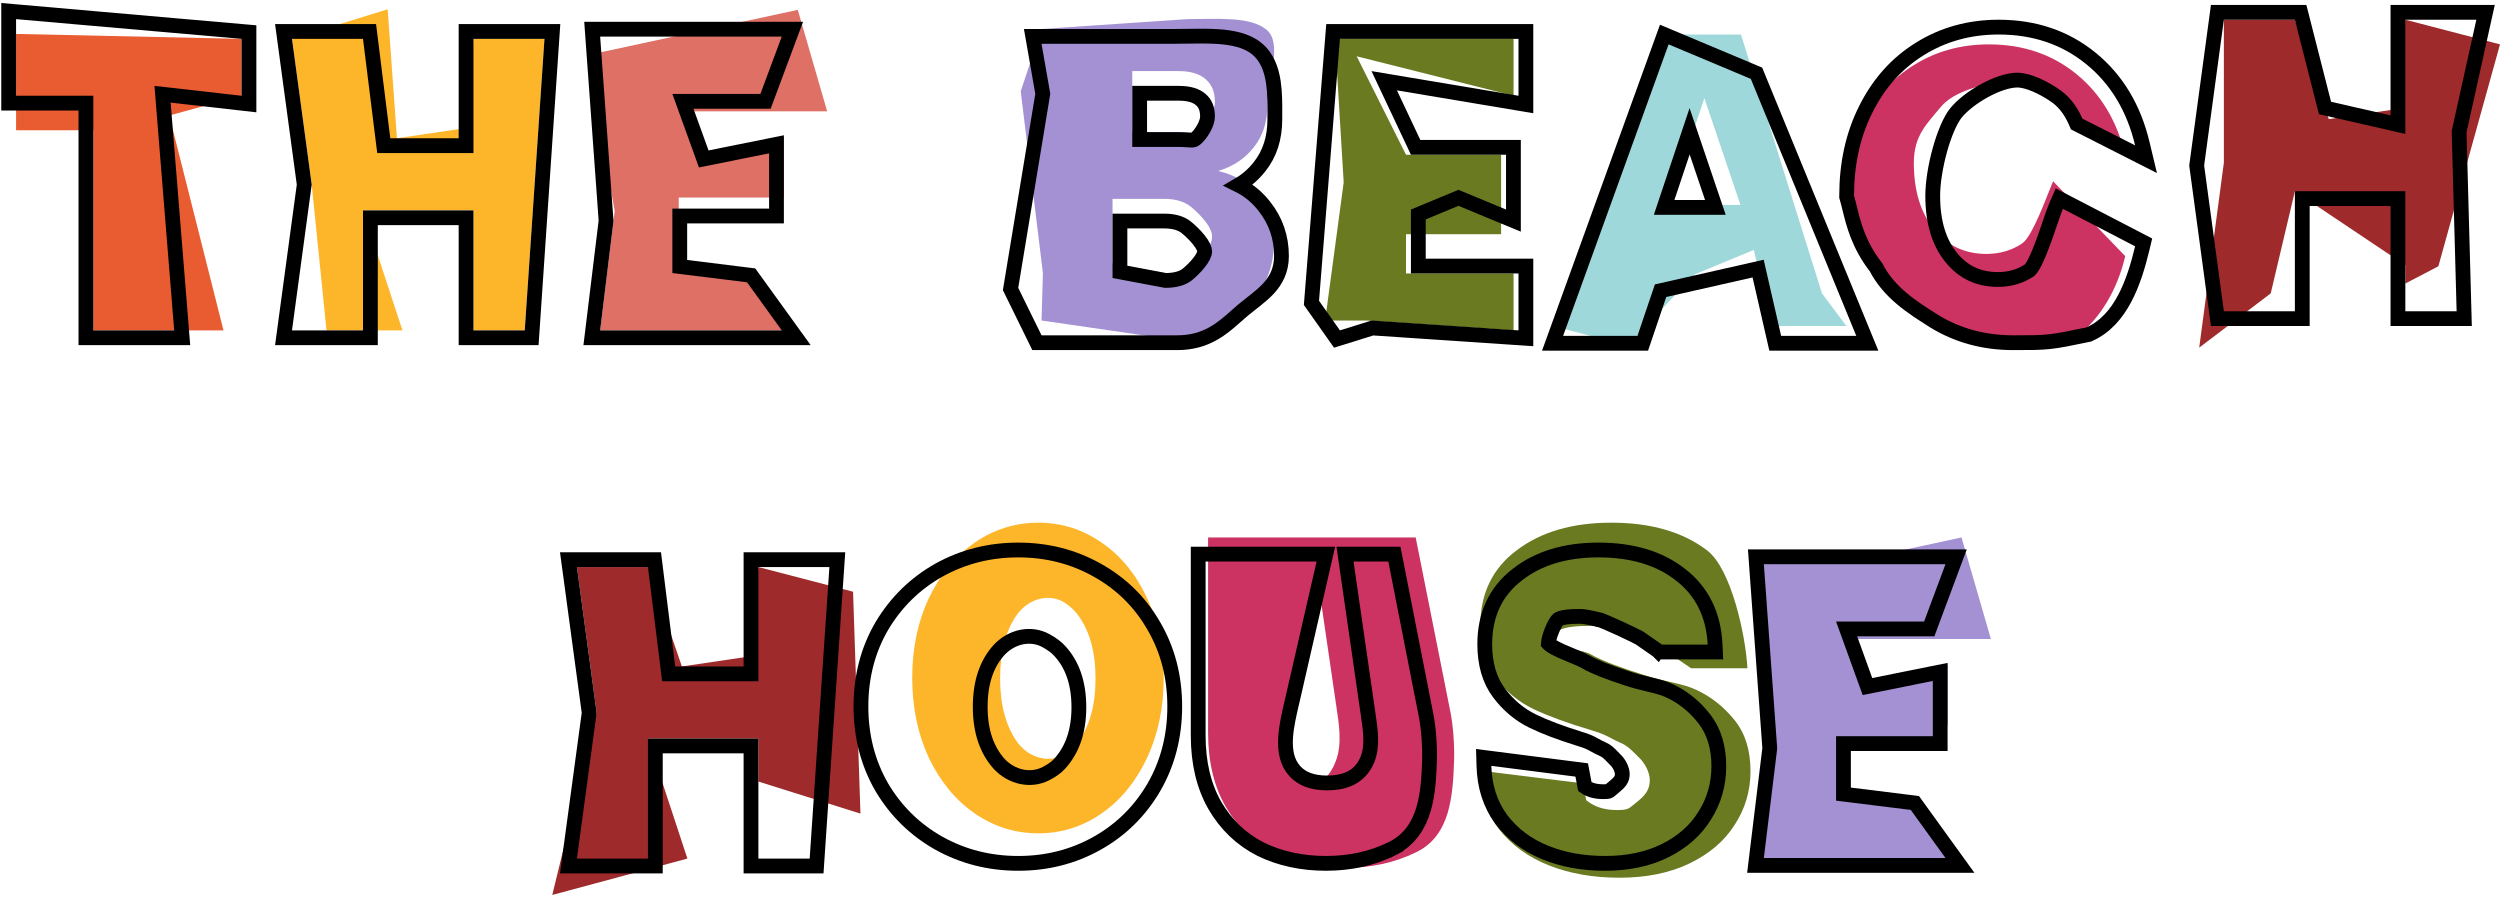 <svg width="507" height="182" viewBox="0 0 507 182" fill="none" xmlns="http://www.w3.org/2000/svg">
<path d="M374 41.716C374 35.38 375.246 29.744 377.739 24.81C380.232 19.814 383.694 15.945 388.125 13.204C392.612 10.401 397.681 9 403.331 9C410.255 9 416.182 11.011 421.112 15.031C426.042 19.052 429.338 24.535 431 31.481L420.312 26.055C419.149 23.375 417.487 21.334 415.327 19.932C413.222 18.531 409.826 16.745 407.111 16.745C402.735 16.745 396.23 18.421 393.516 21.771C390.801 25.122 388.125 27.43 388.125 33.035C388.125 38.64 389.482 43.118 392.197 46.468C394.911 49.819 398.456 51.495 402.832 51.495C405.547 51.495 407.956 50.794 410.061 49.393C412.222 47.992 415.202 39.44 416.366 36.759L431 51.951C429.338 58.896 426.042 64.38 421.112 68.4C413.466 70 413.215 70 406.291 70C400.641 70 395.572 68.629 391.085 65.888C386.654 63.085 383.192 59.217 380.699 54.282C376.467 48.925 375.039 45.127 374 41.716Z" fill="#CC3363"/>
<path d="M355.676 50.676L343.612 55.676L330.075 70.119L315 66.119L336.391 7H353.065L369.5 59.5L374.456 66.119H359.213L355.676 50.676ZM352.97 41.56L345.644 19.917L338.401 41.56H352.97Z" fill="#9ED8DB"/>
<path d="M275.136 11.418L285.136 31.377H304.422V47.493H294.779H285.136V55.462H306.948V67L277.136 65L268.736 65L272.5 37L270.736 7.881H306.948V19.418L275.136 11.418Z" fill="#697A21"/>
<path d="M247.014 34.683C250.439 35.412 253.19 37.125 255.267 39.82C257.345 42.458 258.383 45.49 258.383 48.915C258.383 53.855 256.643 58.786 253.162 61.705C249.737 64.568 244.937 69 238.761 69L211.223 65L211.5 55.378L207 18.5L211.223 5.881L240.761 3.881C246.768 3.881 253.456 3.256 256.825 6.007C260.25 8.759 257.036 16.492 257.036 21.208C257.036 24.689 256.109 27.58 254.257 29.882C252.46 32.184 250.046 33.784 247.014 34.683ZM229.623 26.798H239.056C241.414 26.798 242.21 27.293 243.445 26.282C244.737 25.215 246.382 22.672 246.382 20.65C246.382 18.629 245.737 17.085 244.445 16.018C243.21 14.952 241.414 14.418 239.056 14.418H229.623V26.798ZM236.235 55.378C239.5 56.5 240.501 55.845 241.793 54.778C243.14 53.655 245.814 50.055 245.814 47.978C245.814 45.901 243.112 43.273 241.709 42.093C240.361 40.914 238.48 40.325 236.066 40.325H225.623V53.378L236.235 55.378Z" fill="#A491D3"/>
<path d="M507 9L494.5 54L487.802 57.5V53.781L465.401 38.781L460.5 59.5L446 70.5L451 33V4H465.401L472.284 24.159L485.802 22.159L487.802 4L507 9Z" fill="#9E2A2B"/>
<path d="M374.5 39.716V39.939L374.565 40.153C374.754 40.775 374.928 41.484 375.119 42.264C375.886 45.398 376.936 49.69 380.443 54.179C383.114 59.359 387.773 62.304 392.04 65.001C392.121 65.053 392.202 65.104 392.284 65.155L392.293 65.162L392.303 65.168C397.043 68.064 402.386 69.5 408.291 69.5H408.377C411.759 69.5 413.626 69.5 415.589 69.292C417.563 69.082 419.618 68.664 423.419 67.869L423.575 67.836L423.72 67.772C426.97 66.332 429.238 63.645 430.885 60.541C432.53 57.443 433.618 53.812 434.459 50.3L434.732 49.16L433.691 48.62L419.057 41.024L417.63 40.283L416.99 41.758C416.669 42.496 416.264 43.667 415.826 44.947C415.778 45.089 415.729 45.233 415.679 45.379C415.269 46.577 414.82 47.892 414.346 49.175C413.813 50.619 413.266 51.978 412.732 53.046C412.466 53.581 412.217 54.012 411.993 54.333C411.882 54.492 411.786 54.611 411.707 54.695C411.669 54.736 411.637 54.766 411.614 54.786C411.602 54.797 411.593 54.804 411.587 54.809L411.58 54.814C411.578 54.815 411.577 54.816 411.577 54.816L411.57 54.82L411.562 54.825C409.722 56.05 407.606 56.676 405.165 56.676C401.233 56.676 398.119 55.199 395.695 52.206C393.254 49.193 391.958 45.081 391.958 39.716C391.958 37.087 392.513 33.621 393.414 30.386C394.326 27.108 395.525 24.313 396.681 22.886C397.88 21.407 400.011 19.721 402.413 18.402C404.833 17.072 407.291 16.245 409.111 16.245C410.175 16.245 411.486 16.605 412.857 17.192C414.206 17.77 415.5 18.518 416.496 19.181L416.503 19.186L416.511 19.191C418.391 20.41 419.874 22.205 420.936 24.652L421.151 25.148L421.633 25.393L432.321 30.818L435.214 32.287L434.459 29.132C432.73 21.908 429.276 16.123 424.06 11.869C418.838 7.61 412.568 5.5 405.331 5.5C399.421 5.5 394.074 6.969 389.333 9.93C384.65 12.828 381.006 16.913 378.399 22.137C375.786 27.309 374.5 33.181 374.5 39.716Z" stroke="black" stroke-width="3"/>
<path d="M332.075 69.619H333.15L333.495 68.6L336.763 58.954L356.548 54.47L359.751 68.454L360.018 69.619H361.213H376.456H378.693L377.844 67.549L356.453 15.431L356.218 14.857L355.646 14.617L338.971 7.617L337.517 7.006L336.98 8.49L315.589 67.609L314.862 69.619H317H332.075ZM337.485 42.06L342.652 26.619L347.879 42.06H337.485Z" stroke="black" stroke-width="3"/>
<path d="M307.948 53.962H287.636V43.495L295.779 40.117L304.847 43.879L306.922 44.739V42.493V31.377V29.877H305.422H287.087L280.717 16.372L307.7 20.898L309.448 21.191V19.418V7.881V6.381H307.948H271.736H270.35L270.24 7.762L266.005 60.881L265.962 61.422L266.275 61.865L270.51 67.865L271.14 68.757L272.183 68.432L278.316 66.515L307.848 68.497L309.448 68.604V67V55.462V53.962H307.948Z" stroke="black" stroke-width="3"/>
<path d="M256.451 41.898C254.99 40.005 253.223 38.549 251.165 37.532C252.818 36.572 254.245 35.333 255.432 33.814C257.531 31.201 258.536 27.963 258.536 24.208C258.536 23.885 258.537 23.553 258.539 23.214C258.548 21.146 258.559 18.803 258.235 16.648C257.856 14.134 256.984 11.565 254.843 9.842C252.772 8.154 249.846 7.607 246.955 7.416C244.935 7.282 242.715 7.318 240.578 7.351C239.64 7.366 238.717 7.381 237.835 7.381H211.223H209.437L209.745 9.14L211.478 19.026L205.02 58.134L204.942 58.608L205.153 59.039L209.876 68.661L210.288 69.5H211.223H238.761C244.626 69.5 247.877 66.608 250.716 64.083C251.194 63.658 251.659 63.244 252.124 62.856L252.126 62.854C252.689 62.382 253.243 61.949 253.808 61.508C254.099 61.281 254.393 61.051 254.693 60.812C255.547 60.132 256.411 59.408 257.173 58.593C258.745 56.913 259.883 54.844 259.883 51.915C259.883 48.163 258.737 44.805 256.451 41.898ZM243.465 20.154L243.477 20.165L243.49 20.175C244.365 20.898 244.882 21.975 244.882 23.65C244.882 24.299 244.601 25.178 244.09 26.091C243.586 26.989 242.964 27.733 242.493 28.123C242.297 28.283 242.174 28.34 242.093 28.367C242.008 28.396 241.89 28.418 241.665 28.419C241.447 28.42 241.206 28.402 240.844 28.376C240.789 28.372 240.731 28.368 240.67 28.363C240.232 28.332 239.699 28.298 239.056 28.298H231.123V18.918H239.056C241.211 18.918 242.601 19.408 243.465 20.154ZM240.721 46.222L240.732 46.232L240.744 46.242C241.402 46.794 242.348 47.675 243.116 48.636C243.943 49.67 244.314 50.492 244.314 50.978C244.314 51.467 243.946 52.284 243.136 53.301C242.383 54.245 241.46 55.102 240.835 55.624C239.928 56.372 238.509 56.858 236.371 56.878L227.123 55.135V44.825H236.066C238.245 44.825 239.73 45.355 240.721 46.222Z" stroke="black" stroke-width="3"/>
<path d="M503.667 4.325L504.072 2.5H502.203H487.802H486.302V4V25.278L471.512 21.901L466.854 3.63L466.566 2.5H465.401H451H449.689L449.514 3.799L445.514 33.358L445.486 33.559L445.514 33.761L449.514 63.32L449.689 64.619H451H465.401H466.901V63.119V40.281H486.302V63.119V64.619H487.802H498.203H499.744L499.702 63.078L498.707 26.703L503.667 4.325Z" stroke="black" stroke-width="3"/>
<path d="M110.419 7.881L106.419 67H96.018V42.662H73.617L81.617 67H66.216L63.216 37.44L59.216 7.881L78.617 1.881L80.5 28.04L94.018 26.04L96.018 7.881H110.419Z" fill="#FDB52A"/>
<path d="M48.988 7.881V19.418L34.324 23.418L45.324 67H18.924V26.418H3.26V6.881L48.988 7.881Z" fill="#E95B30"/>
<path d="M111.915 7.982L112.023 6.381H110.419H96.018H94.518V7.881V29.54H77.825L75.105 7.696L74.941 6.381H73.617H59.216H57.499L57.729 8.082L61.702 37.44L57.729 66.799L57.499 68.5H59.216H73.617H75.117V67V44.162H94.518V67V68.5H96.018H106.419H107.82L107.915 67.101L111.915 7.982Z" stroke="black" stroke-width="3"/>
<path d="M50.488 7.881V6.506L49.119 6.387L3.39 2.387L1.76 2.244V3.881V19.418V20.918H3.26H17.424V67V68.5H18.924H35.324H36.95L36.819 66.879L32.966 19.114L48.82 20.909L50.488 21.098V19.418V7.881Z" stroke="black" stroke-width="3"/>
<path d="M140.667 22.583L143.518 30.954L158.995 27.833V40.056H137.648V54.315L154.129 56.364L161.792 67H121.708L124.656 42.773L119 11.208L161.792 2L167.75 22.583H140.667Z" fill="#DE7066"/>
<path d="M137.856 54.046V43.801H155.972H157.472V42.301V31.097V29.265L155.676 29.627L142.721 32.233L138.494 20.545H154.208H155.25L155.614 19.569L159.947 7.94L160.702 5.917H158.542H121.708H120.096L120.212 7.525L122.91 44.755L120.22 66.818L120.014 68.5H121.708H158.542H161.475L159.758 66.122L152.716 56.372L152.333 55.842L151.685 55.761L137.856 54.046Z" stroke="black" stroke-width="3"/>
<path d="M328.434 178C323.107 178 318.333 177.166 314.113 175.497C309.893 173.828 306.503 171.357 303.943 168.086C301.453 164.815 300.138 160.876 300 156.27L321.021 158.868L321.689 162.278C323.28 163.613 325.355 164.281 327.915 164.281C330.544 164.281 330.336 163.865 331.859 162.73C333.381 161.528 334.576 160.343 334.576 158.274C334.576 156.538 333.519 154.652 332.274 153.517C331.097 152.382 330.233 151.279 328.434 150.545C326.704 149.81 325.874 148.993 322.623 148.058C317.918 146.656 314.079 145.255 311.104 143.853C308.129 142.451 305.569 140.381 303.425 137.644C301.28 134.907 300.208 131.335 300.208 126.929C300.208 120.387 302.664 115.28 307.575 111.608C312.487 107.869 318.887 106 326.774 106C334.799 106 341.267 107.869 346.179 111.608C351.091 115.28 354.031 128.91 354.377 135.519H342.962C342.962 135.519 340.275 133.712 337.786 132.046C336.879 131.439 329.897 128.317 328.835 128.061C326.45 127.486 323.828 126.929 322.623 126.929C320.478 126.929 317.102 126.983 315.787 128.118C314.473 129.186 314 127.238 314 129.307C314 131.577 320.409 131.44 322.623 132.708C324.836 133.977 328.639 135.401 333.343 136.87C338.048 138.406 341.198 138.545 344.104 139.947C347.079 141.349 349.638 143.385 351.783 146.056C353.928 148.726 355 152.164 355 156.37C355 160.376 353.928 164.014 351.783 167.285C349.708 170.556 346.664 173.16 342.651 175.096C338.638 177.032 333.899 178 328.434 178Z" fill="#697A21"/>
<path d="M270.571 109L263.381 139.99C262.04 145.771 260.151 152.405 263.729 157.139C263.918 157.388 264.118 157.627 264.329 157.856C266.306 159.998 264.173 159.5 268 159.5C271.827 159.5 266.705 159.998 268.746 157.856C269.697 156.859 270.426 155.663 270.934 154.27C272.228 150.719 271.533 146.812 270.986 143.073L266 109L287.102 109L294.158 144.458C294.718 147.272 294.987 151.341 294.892 154.209C294.65 161.505 294.058 169.244 287.593 172.635C287.435 172.718 287.272 172.8 287.102 172.882C282.828 174.961 278.044 176 272.749 176C267.454 176 262.702 174.992 258.492 172.976C254.345 170.897 251.06 167.81 248.636 163.715C246.212 159.557 245 154.517 245 148.595V109H270.571Z" fill="#CC3363"/>
<path d="M210.571 169C205.896 169 201.599 167.656 197.679 164.969C193.807 162.282 190.714 158.544 188.4 153.754C186.133 148.905 185 143.473 185 137.456C185 131.439 186.133 126.036 188.4 121.246C190.714 116.456 193.807 112.718 197.679 110.031C201.599 107.344 205.896 106 210.571 106C215.246 106 219.519 107.344 223.392 110.031C227.311 112.718 230.381 116.456 232.6 121.246C234.867 126.036 236 131.439 236 137.456C236 143.473 234.867 148.905 232.6 153.754C230.333 158.544 227.264 162.282 223.392 164.969C219.519 167.656 215.246 169 210.571 169ZM206.364 150.599C208.749 153.782 213.052 154.986 216.318 152.717C217.177 152.12 217.97 151.416 218.56 150.599C220.968 147.328 222.172 143.006 222.172 137.631C222.172 132.199 220.968 127.876 218.56 124.663C217.971 123.848 217.179 123.123 216.322 122.494C213.104 120.134 208.757 121.295 206.364 124.488C204.003 127.701 202.822 132.053 202.822 137.544C202.822 142.976 204.003 147.328 206.364 150.599Z" fill="#FDB52A"/>
<path d="M173 120L174.5 165L153.802 158.5V149.781H131.401L139.401 174.119L112 181.5L121 144.56L117 115H131.401L138.284 135.159L151.802 133.159L153.802 115L173 120Z" fill="#9E2A2B"/>
<path d="M304.432 166.14L304.438 166.148L304.444 166.156C306.695 169.138 309.671 171.374 313.325 172.872C316.958 174.361 321.03 175.09 325.516 175.09C330.134 175.09 334.219 174.242 337.724 172.489C341.195 170.754 343.889 168.387 345.738 165.371C347.632 162.374 348.575 159.037 348.575 155.399C348.575 151.613 347.64 148.374 345.65 145.806C343.779 143.391 341.527 141.528 338.897 140.243C337.551 139.571 336.173 139.215 334.763 138.877C334.594 138.837 334.423 138.796 334.25 138.755C332.965 138.45 331.594 138.125 329.981 137.579L329.971 137.576L329.962 137.573C326.147 136.339 323.204 135.183 321.566 134.21C321.004 133.877 320.149 133.516 319.318 133.173C319.165 133.11 319.01 133.046 318.854 132.981C318.11 132.676 317.337 132.357 316.598 132.021C315.694 131.609 314.936 131.211 314.424 130.84C314.207 130.683 314.077 130.561 314.006 130.48C314.048 129.876 314.31 128.873 314.739 127.821C314.963 127.271 315.211 126.763 315.451 126.356C315.709 125.92 315.895 125.707 315.966 125.647L315.983 125.633L316 125.618C316.048 125.575 316.198 125.475 316.528 125.37C316.845 125.269 317.244 125.189 317.709 125.13C318.642 125.013 319.678 125 320.547 125C320.819 125 321.337 125.063 322.073 125.2C322.78 125.331 323.601 125.513 324.435 125.713C324.435 125.713 324.435 125.713 324.436 125.714C324.441 125.715 324.479 125.726 324.561 125.754C324.645 125.783 324.754 125.822 324.887 125.874C325.154 125.976 325.491 126.115 325.882 126.28C326.661 126.611 327.62 127.039 328.578 127.48C329.537 127.921 330.487 128.372 331.247 128.748C331.628 128.937 331.955 129.103 332.209 129.239C332.337 129.307 332.44 129.364 332.52 129.41C332.56 129.433 332.591 129.451 332.614 129.466C332.638 129.481 332.648 129.487 332.647 129.487C333.552 130.115 334.439 130.732 335.1 131.192L335.896 131.746L336.118 131.9L336.176 131.941L336.191 131.951L336.195 131.954L336.196 131.955L336.196 131.955L336.196 131.955L337.053 130.724L336.196 131.955L336.582 132.224H337.053H346.317H347.895L347.815 130.648C347.515 124.707 345.207 119.958 340.84 116.573C336.523 113.17 330.919 111.539 324.168 111.539C317.523 111.539 311.978 113.174 307.665 116.573C303.279 119.973 301.109 124.725 301.109 130.64C301.109 134.578 302.036 137.927 304.024 140.555C305.895 143.031 308.152 144.93 310.794 146.22C313.302 147.445 316.497 148.65 320.357 149.842L320.364 149.845L320.372 149.847C322.022 150.338 322.683 150.707 323.417 151.116C323.83 151.346 324.265 151.589 324.912 151.873L324.922 151.877L324.931 151.881C325.828 152.261 326.286 152.736 326.998 153.474C327.171 153.653 327.358 153.848 327.571 154.061L327.586 154.076L327.602 154.091C328.391 154.836 329 156.05 329 157C329 158.012 328.527 158.618 327.36 159.574C327.069 159.801 326.839 160.003 326.672 160.15C326.642 160.177 326.613 160.202 326.587 160.224C326.4 160.388 326.346 160.423 326.313 160.441L326.312 160.442C326.286 160.457 326.116 160.552 325.095 160.552C323.527 160.552 322.331 160.188 321.412 159.538L320.974 157.222L320.772 156.151L319.691 156.012L302.632 153.827L300.891 153.604L300.942 155.358C301.061 159.494 302.207 163.111 304.432 166.14ZM313.952 130.41C313.952 130.41 313.953 130.411 313.954 130.413C313.953 130.411 313.952 130.41 313.952 130.41Z" stroke="black" stroke-width="3"/>
<path d="M268.462 114.216L268.883 112.381H267H244.494H242.994V113.881V149.167C242.994 154.646 244.102 159.409 246.394 163.39L246.394 163.39L246.399 163.398C248.673 167.288 251.775 170.245 255.689 172.232L255.702 172.238L255.714 172.244C259.649 174.152 264.06 175.089 268.917 175.089C273.779 175.089 278.219 174.122 282.208 172.158C282.352 172.088 282.493 172.016 282.631 171.944L281.933 170.616L282.631 171.944C285.972 170.188 287.739 167.305 288.688 164.122C289.622 160.99 289.798 157.45 289.904 154.211C289.991 151.564 289.749 147.829 289.231 145.194L283.021 113.592L282.783 112.381H281.549H274.5H272.768L273.015 114.095L277.325 143.916C277.364 144.183 277.403 144.447 277.441 144.71C277.961 148.25 278.423 151.392 277.26 154.155C276.894 155.025 276.414 155.766 275.825 156.392C274.387 157.92 272.249 158.783 269.169 158.783C266.087 158.783 263.99 157.919 262.614 156.409C261.033 154.675 260.561 152.391 260.716 149.658C260.849 147.305 261.428 144.833 262.011 142.35C262.114 141.91 262.217 141.47 262.318 141.03L268.462 114.216Z" stroke="black" stroke-width="3"/>
<path d="M190.441 171.024L190.448 171.028C195.34 173.739 200.701 175.09 206.502 175.09C212.303 175.09 217.639 173.739 222.479 171.024C227.318 168.309 231.159 164.525 233.987 159.694L233.991 159.687C236.828 154.782 238.235 149.298 238.235 143.272C238.235 137.249 236.829 131.792 233.991 126.94C231.216 122.102 227.37 118.316 222.475 115.602C217.636 112.889 212.302 111.539 206.502 111.539C200.701 111.539 195.34 112.889 190.448 115.601L190.448 115.601L190.441 115.605C185.605 118.317 181.738 122.098 178.855 126.923L178.855 126.923L178.848 126.934C176.007 131.787 174.6 137.246 174.6 143.272C174.6 149.298 176.008 154.782 178.844 159.687L178.85 159.696L178.855 159.706C181.738 164.53 185.605 168.311 190.441 171.024ZM214.891 154.894L214.886 154.9L214.881 154.905C214.243 155.62 213.291 156.28 212.173 156.863C209.025 158.503 205.159 157.636 202.609 154.895C200.109 152.088 198.789 148.294 198.789 143.356C198.789 138.353 200.113 134.567 202.605 131.823C205.167 129.064 209.057 128.221 212.154 129.941C213.275 130.563 214.235 131.252 214.881 131.976L214.89 131.986L214.9 131.997C217.448 134.744 218.795 138.502 218.795 143.44C218.795 148.316 217.451 152.083 214.891 154.894Z" stroke="black" stroke-width="3"/>
<path d="M169.699 115.101L169.808 113.5H168.203H153.802H152.302V115V136.659H135.609L132.889 114.815L132.726 113.5H131.401H117H115.283L115.514 115.201L119.486 144.56L115.514 173.918L115.283 175.619H117H131.401H132.901V174.119V151.281H152.302V174.119V175.619H153.802H164.203H165.605L165.699 174.22L169.699 115.101Z" stroke="black" stroke-width="3"/>
<path d="M376.667 129.583L379.518 137.955L394.995 134.833V147.056H373.648V161.315L390.129 163.364L397.792 174H357.708L360.656 149.773L355 118.208L397.792 109L403.75 129.583H376.667Z" fill="#A491D3"/>
<path d="M373.856 161.046V150.801H391.972H393.472V149.301V138.097V136.265L391.676 136.627L378.721 139.233L374.494 127.545H390.208H391.25L391.614 126.569L395.947 114.94L396.702 112.917H394.542H357.708H356.096L356.212 114.525L358.91 151.755L356.22 173.818L356.014 175.5H357.708H394.542H397.475L395.758 173.122L388.716 163.372L388.333 162.842L387.685 162.761L373.856 161.046Z" fill="#A491D3" stroke="black" stroke-width="3"/>
</svg>
